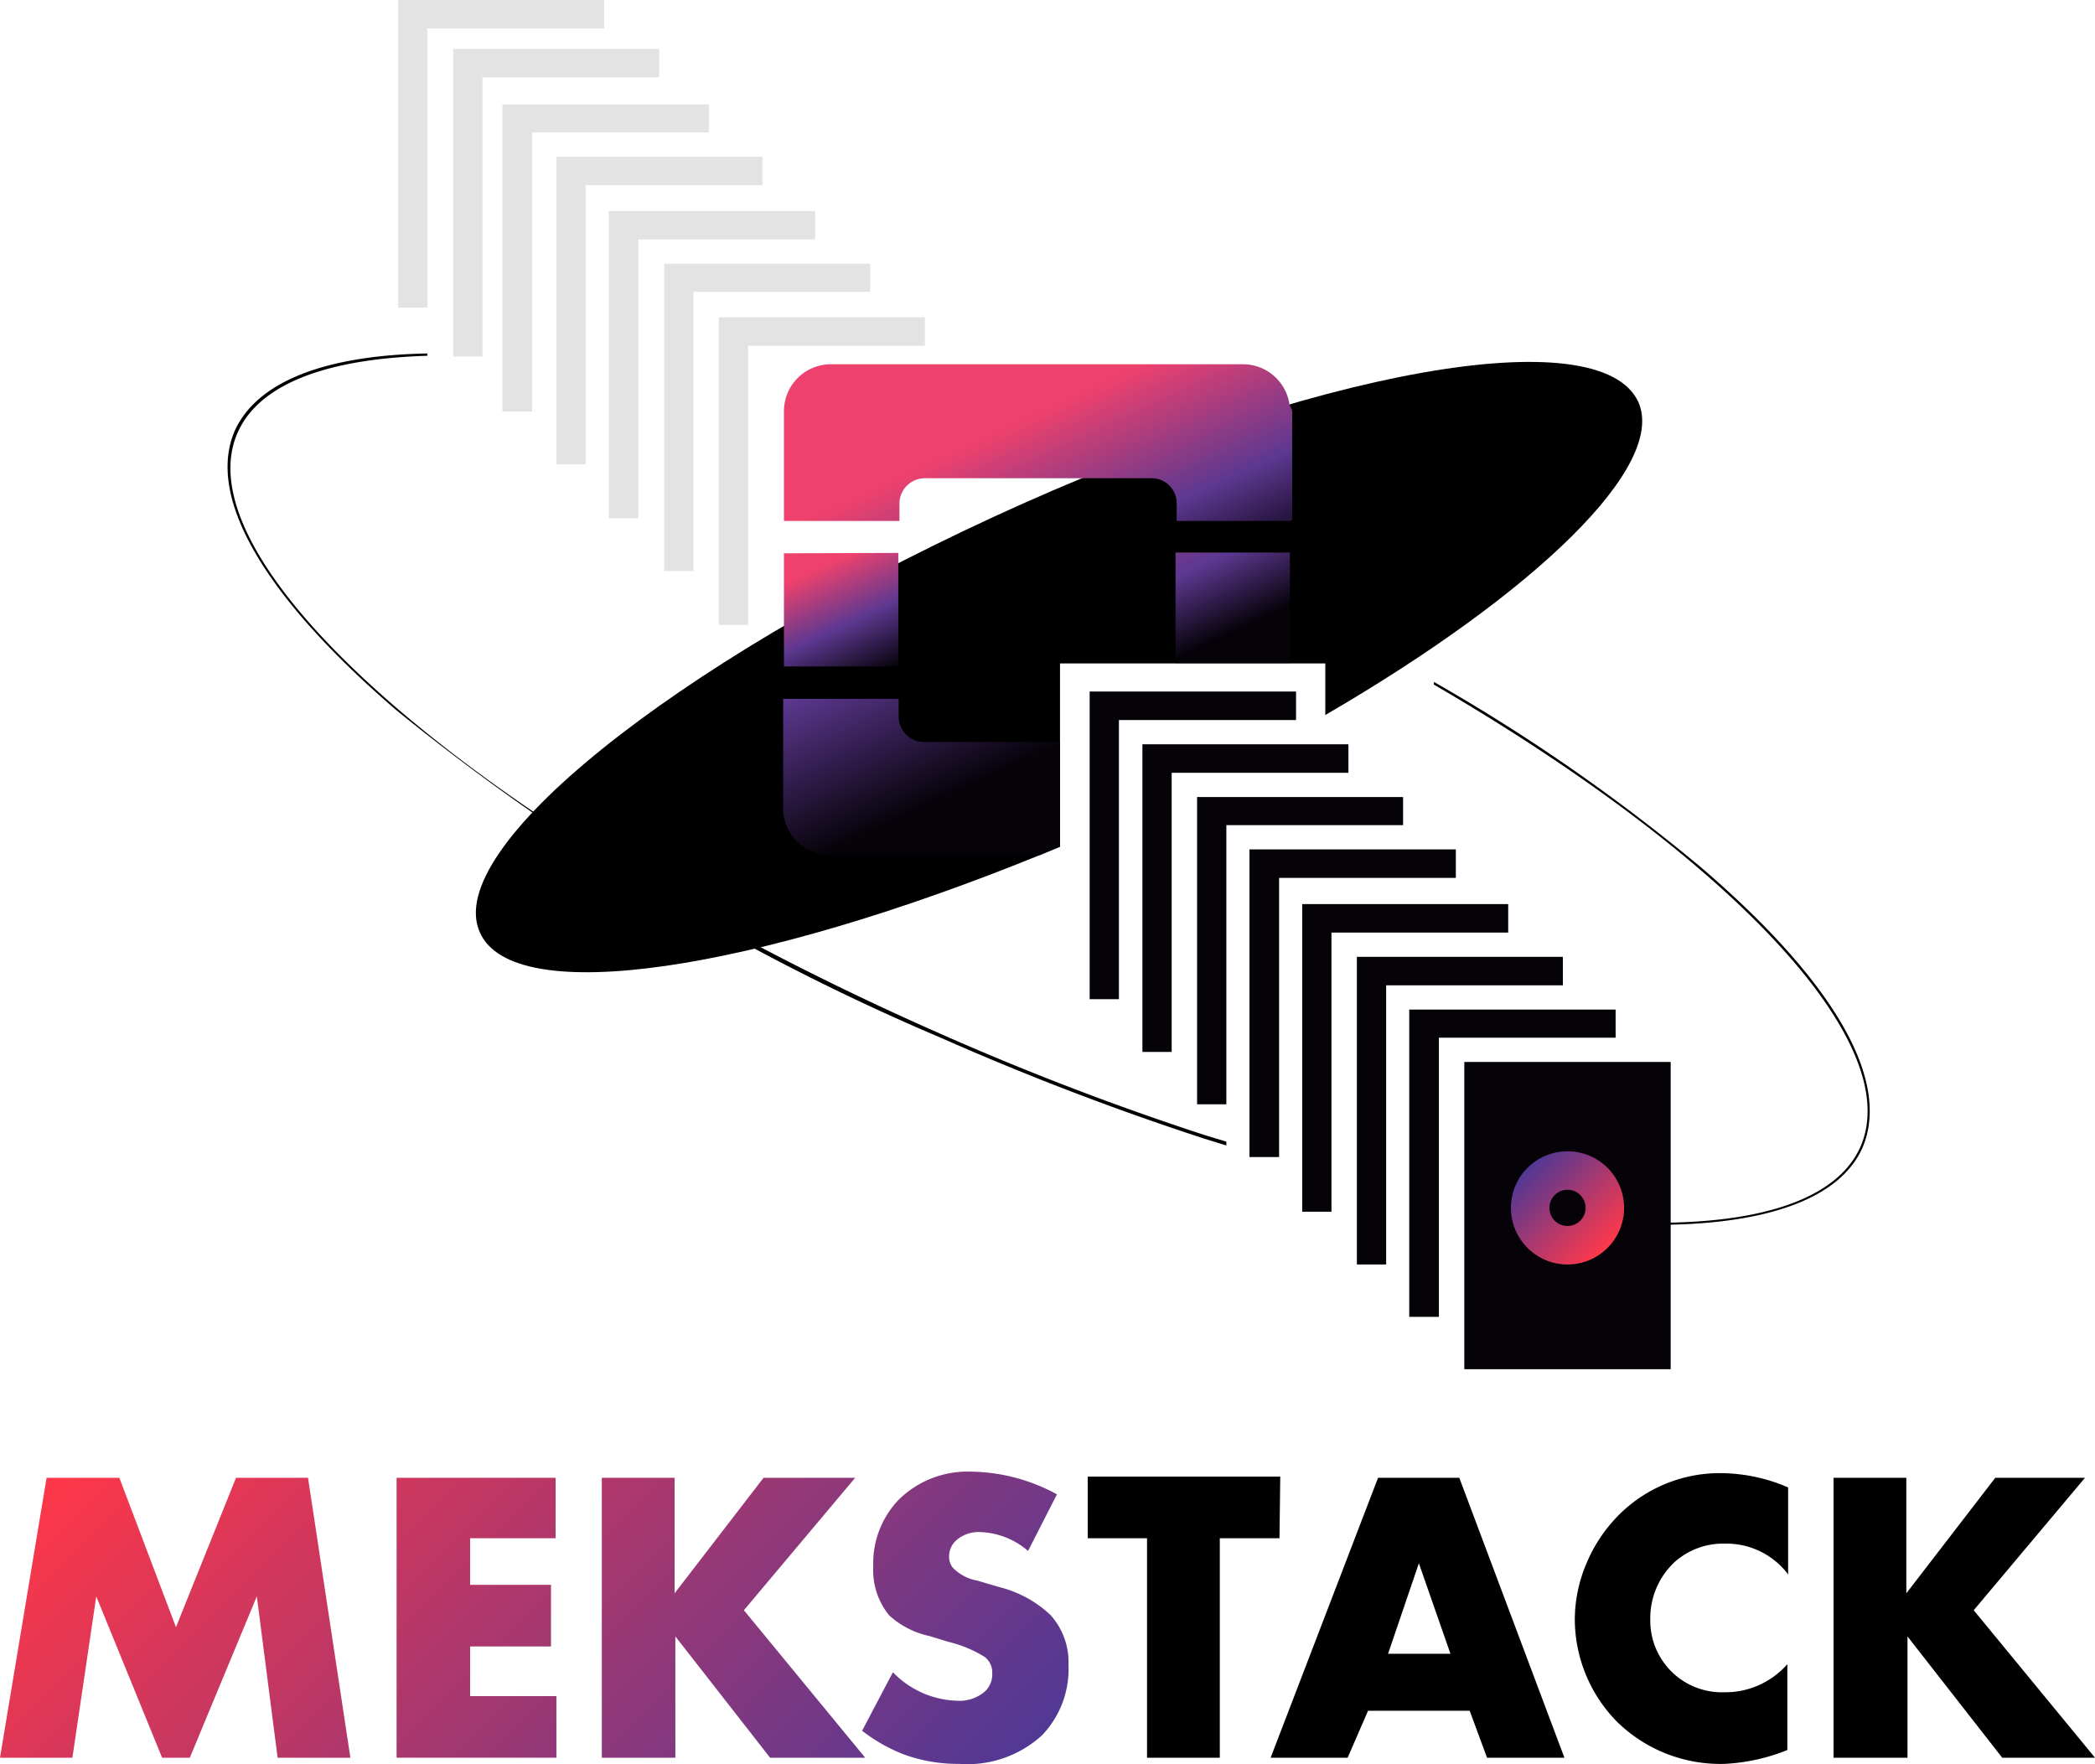 <svg id="Layer_1" data-name="Layer 1" xmlns="http://www.w3.org/2000/svg" xmlns:xlink="http://www.w3.org/1999/xlink" viewBox="0 0 54.41 45.82"><defs><style>.cls-1{fill:url(#Безымянный_градиент_8);}.cls-2{fill:url(#Безымянный_градиент_9);}.cls-3{fill:url(#Безымянный_градиент_10);}.cls-4{fill:url(#Безымянный_градиент_11);}.cls-5{isolation:isolate;}.cls-6{fill:url(#Безымянный_градиент_24);}.cls-7{fill:url(#Безымянный_градиент_3);}.cls-8{fill:url(#Безымянный_градиент_22);}.cls-9{fill:url(#Безымянный_градиент_23);}.cls-10{fill:#050208;}.cls-11{fill:url(#Безымянный_градиент_123);}.cls-12{fill:#e3e3e3;}</style><linearGradient id="Безымянный_градиент_8" x1="19.86" y1="-6.12" x2="3.6" y2="10.13" gradientTransform="matrix(1, 0, 0, -1, -2.79, 50)" gradientUnits="userSpaceOnUse"><stop offset="0" stop-color="#513895"/><stop offset="1" stop-color="#ff3748"/></linearGradient><linearGradient id="Безымянный_градиент_9" x1="24.03" y1="-1.94" x2="7.77" y2="14.31" xlink:href="#Безымянный_градиент_8"/><linearGradient id="Безымянный_градиент_10" x1="27.31" y1="1.34" x2="11.05" y2="17.59" xlink:href="#Безымянный_градиент_8"/><linearGradient id="Безымянный_градиент_11" x1="30.38" y1="4.41" x2="14.12" y2="20.66" xlink:href="#Безымянный_градиент_8"/><linearGradient id="Безымянный_градиент_24" x1="28.71" y1="16.82" x2="24.97" y2="8.8" gradientUnits="userSpaceOnUse"><stop offset="0" stop-color="#050208"/><stop offset="0" stop-color="#241339"/><stop offset="0.19" stop-color="#5d3891"/><stop offset="0.6" stop-color="#ee416d"/></linearGradient><linearGradient id="Безымянный_градиент_3" x1="27.48" y1="28.91" x2="21.89" y2="16.9" gradientUnits="userSpaceOnUse"><stop offset="0.58" stop-color="#050208"/><stop offset="0.89" stop-color="#5d3891"/><stop offset="1" stop-color="#ee416d"/></linearGradient><linearGradient id="Безымянный_градиент_22" x1="22.68" y1="17.62" x2="21.02" y2="14.06" gradientUnits="userSpaceOnUse"><stop offset="0" stop-color="#050208"/><stop offset="0.4" stop-color="#5d3891"/><stop offset="0.81" stop-color="#ee416d"/></linearGradient><linearGradient id="Безымянный_градиент_23" x1="35.65" y1="23.58" x2="29.38" y2="10.13" gradientUnits="userSpaceOnUse"><stop offset="0.54" stop-color="#050208"/><stop offset="0.67" stop-color="#5d3891"/><stop offset="0.9" stop-color="#cd3f75"/></linearGradient><linearGradient id="Безымянный_градиент_123" x1="41.75" y1="32.41" x2="39.66" y2="30.33" gradientUnits="userSpaceOnUse"><stop offset="0" stop-color="#ff384a"/><stop offset="1" stop-color="#513895"/></linearGradient></defs><path class="cls-1" d="M1.88,46.7H0l1.21-7.27H3.1l1.47,3.88,1.56-3.88H8L9.1,46.7H7.21l-.54-4.19L4.93,46.7H4.21L2.5,42.51Z" transform="translate(0 -1.05)"/><path class="cls-2" d="M14.43,39.43V41H12.21v1.21h2.1v1.6h-2.1V45.1h2.24v1.6H10.3V39.43Z" transform="translate(0 -1.05)"/><path class="cls-3" d="M17.52,39.43v3l2.31-3h2.38l-2.89,3.44,3.15,3.83H20l-2.46-3.15V46.7H15.63V39.43Z" transform="translate(0 -1.05)"/><path class="cls-4" d="M22.39,46l.8-1.52a2.41,2.41,0,0,0,1.67.74,1,1,0,0,0,.73-.25.61.61,0,0,0,.18-.46.51.51,0,0,0-.2-.43,3.23,3.23,0,0,0-.94-.39l-.49-.15A2.25,2.25,0,0,1,23.09,43a1.86,1.86,0,0,1-.41-1.28A2.38,2.38,0,0,1,23.34,40a2.55,2.55,0,0,1,1.87-.73,4.77,4.77,0,0,1,2.24.59l-.75,1.47a2,2,0,0,0-1.24-.49.87.87,0,0,0-.62.21.56.56,0,0,0-.19.4.46.46,0,0,0,.1.32,1.17,1.17,0,0,0,.63.33l.58.17a3,3,0,0,1,1.32.72,1.83,1.83,0,0,1,.47,1.3,2.48,2.48,0,0,1-.69,1.83,2.87,2.87,0,0,1-2.15.74,4.08,4.08,0,0,1-1.42-.24A4.27,4.27,0,0,1,22.39,46Z" transform="translate(0 -1.05)"/><g class="cls-5"><g class="cls-5"><path d="M33.23,41H31.68V46.7H29.79V41H28.25v-1.6h5Z" transform="translate(0 -1.05)"/></g><g class="cls-5"><path d="M38.62,46.7l-.45-1.22H35.53L35,46.7h-2l2.79-7.27H37.9l2.73,7.27ZM36.05,44h1.62l-.82-2.35Z" transform="translate(0 -1.05)"/></g><g class="cls-5"><path d="M46.42,44.27V46.5a5,5,0,0,1-1.63.36A3.84,3.84,0,0,1,42,45.77a3.81,3.81,0,0,1-1.1-2.65,3.74,3.74,0,0,1,.3-1.46,3.91,3.91,0,0,1,.8-1.22,3.7,3.7,0,0,1,2.74-1.13,4.47,4.47,0,0,1,1.7.37v2.26a2,2,0,0,0-1.64-.8,1.89,1.89,0,0,0-1.31.48,2,2,0,0,0-.63,1.49A1.86,1.86,0,0,0,44.78,45,2.14,2.14,0,0,0,46.42,44.27Z" transform="translate(0 -1.05)"/><path d="M49.51,39.43v3l2.31-3h2.33l-2.89,3.44,3.15,3.83H52l-2.46-3.15V46.7H47.62V39.43Z" transform="translate(0 -1.05)"/></g></g><path d="M24.45,27.91C12.83,22.8,4.63,15.8,6.17,12.29c.55-1.25,2.27-1.92,4.93-2v-.06c-2.69.05-4.42.74-5,2-.75,1.72.74,4.3,4.2,7.27A58.82,58.82,0,0,0,24.43,28a72.39,72.39,0,0,0,6.84,2.62l.58.18V30.7l-.56-.17A72.39,72.39,0,0,1,24.45,27.91Z" transform="translate(0 -1.05)"/><path d="M44.17,23.57a47.73,47.73,0,0,0-6.93-4.81v.07c7.59,4.42,12.27,9.25,11.08,12-.84,1.9-4.4,2.43-9.51,1.59v.06a27,27,0,0,0,4.21.38c2.84,0,4.76-.67,5.35-2C49.12,29.11,47.63,26.53,44.17,23.57Z" transform="translate(0 -1.05)"/><path d="M42.55,11.49c-1-2.17-8.47-.84-16.78,3S11.5,23.09,12.46,25.26c.87,2,7.16,1,14.54-2l.53-.22h0V18.28h6.89v1.34C39.87,16.45,43.29,13.16,42.55,11.49Z" transform="translate(0 -1.05)"/><path class="cls-6" d="M33.49,11.56a1.22,1.22,0,0,0-1.21-1.05H21.58a1.22,1.22,0,0,0-1.22,1.21v2.86h3v-.46a.66.66,0,0,1,.66-.65h5.88a.65.65,0,0,1,.66.65v.46h3V11.72A.88.88,0,0,0,33.49,11.56Z" transform="translate(0 -1.05)"/><path class="cls-7" d="M27.53,20.32H24a.66.66,0,0,1-.66-.65V19.2h-3v2.85a1.22,1.22,0,0,0,1.22,1.21H27l.53-.22V20.32Z" transform="translate(0 -1.05)"/><polygon class="cls-8" points="23.33 17.31 23.33 14.39 23.33 14.37 23.33 14.37 23.33 14.36 20.36 14.37 20.36 17.3 20.36 17.3 20.36 17.3 20.36 17.31 23.33 17.31"/><polygon class="cls-9" points="30.53 17.22 33.5 17.22 33.5 14.39 33.5 14.35 33.5 14.35 33.5 14.35 30.53 14.35 30.53 17.18 30.53 17.22"/><polygon class="cls-10" points="41.96 26.95 41.96 26.22 36.6 26.22 36.6 34.2 37.37 34.2 37.37 26.95 41.96 26.95"/><polygon class="cls-10" points="40.59 25.59 40.59 24.85 35.24 24.85 35.24 32.84 36 32.84 36 25.59 40.59 25.59"/><polygon class="cls-10" points="39.17 24.22 39.17 23.48 33.82 23.48 33.82 31.47 34.58 31.47 34.58 24.22 39.17 24.22"/><polygon class="cls-10" points="37.81 22.8 37.81 22.06 32.45 22.06 32.45 30.05 33.22 30.05 33.22 22.8 37.81 22.8"/><polygon class="cls-10" points="36.44 21.43 36.44 20.7 31.09 20.7 31.09 28.68 31.85 28.68 31.85 21.43 36.44 21.43"/><polygon class="cls-10" points="35.02 20.07 35.02 19.33 29.67 19.33 29.67 27.32 30.43 27.32 30.43 20.07 35.02 20.07"/><polygon class="cls-10" points="33.66 18.7 33.66 17.96 28.3 17.96 28.3 25.95 29.06 25.95 29.06 18.7 33.66 18.7"/><rect class="cls-10" x="38.03" y="27.58" width="5.36" height="7.98"/><circle class="cls-11" cx="40.71" cy="31.37" r="1.47"/><circle class="cls-10" cx="40.71" cy="31.37" r="0.47"/><polygon class="cls-12" points="24.02 8.98 24.02 8.24 18.67 8.24 18.67 16.23 19.43 16.23 19.43 8.98 24.02 8.98"/><polygon class="cls-12" points="22.6 7.58 22.6 6.85 17.25 6.85 17.25 14.83 18.01 14.83 18.01 7.58 22.6 7.58"/><polygon class="cls-12" points="21.17 6.22 21.17 5.48 15.81 5.48 15.81 13.46 16.58 13.46 16.58 6.22 21.17 6.22"/><polygon class="cls-12" points="19.8 4.81 19.8 4.07 14.45 4.07 14.45 12.06 15.21 12.06 15.21 4.81 19.8 4.81"/><polygon class="cls-12" points="18.41 3.44 18.41 2.71 13.05 2.71 13.05 10.69 13.82 10.69 13.82 3.44 18.41 3.44"/><polygon class="cls-12" points="17.12 2.01 17.12 1.27 11.77 1.27 11.77 9.26 12.53 9.26 12.53 2.01 17.12 2.01"/><polygon class="cls-12" points="15.69 0.74 15.69 0 10.34 0 10.34 7.99 11.1 7.99 11.1 0.74 15.69 0.74"/></svg>
